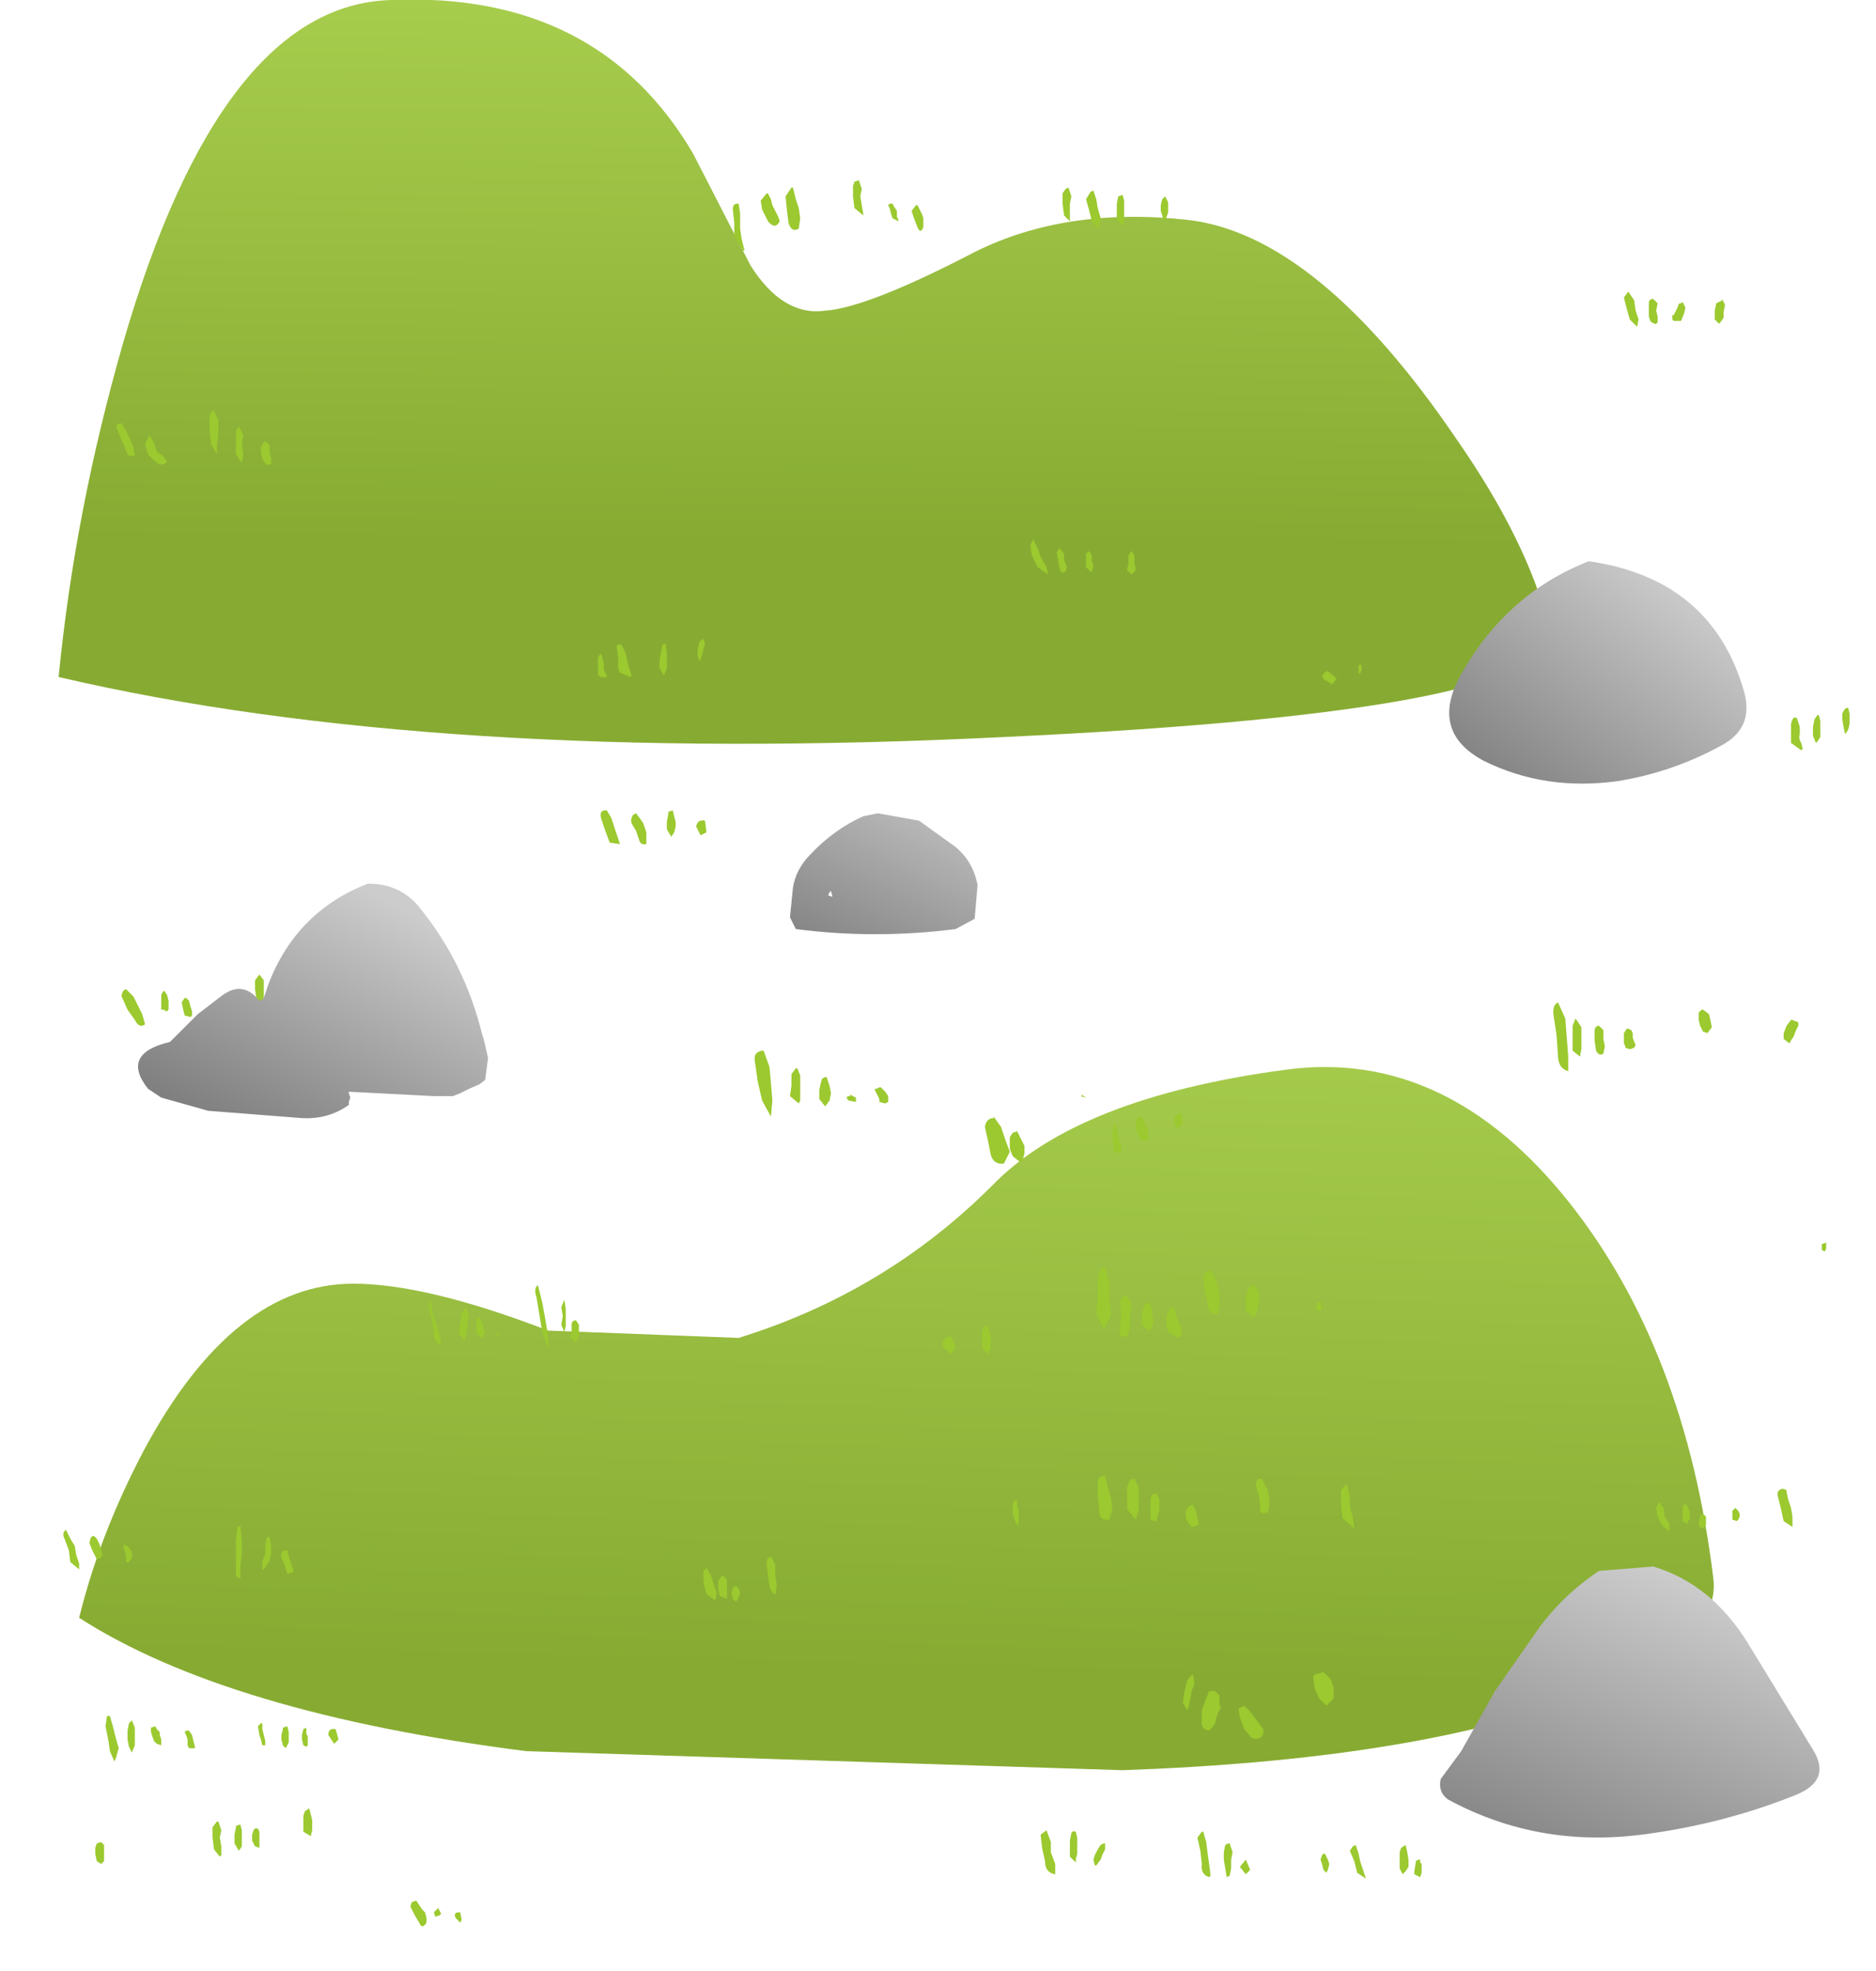 <?xml version="1.0" encoding="UTF-8" standalone="no"?>
<svg xmlns:xlink="http://www.w3.org/1999/xlink" height="67.25px" width="64.0px" xmlns="http://www.w3.org/2000/svg">
  <g transform="matrix(1.0, 0.0, 0.0, 1.0, 0.0, 3.25)">
    <path d="M64.0 0.0 L64.0 64.0 0.0 64.0 0.0 0.0 64.0 0.0" fill="#55a901" fill-opacity="0.0" fill-rule="evenodd" stroke="none"/>
    <path d="M43.85 33.25 Q49.35 32.5 53.55 37.8 57.5 42.8 58.45 50.6 58.75 52.9 53.75 54.7 48.15 56.8 38.3 57.15 L17.95 56.5 Q7.75 55.2 2.7 51.95 3.4 49.1 4.9 46.25 7.95 40.55 12.05 40.55 14.55 40.55 18.7 42.15 L25.2 42.4 Q30.2 40.85 33.85 37.2 36.75 34.2 43.85 33.25" fill="url(#gradient0)" fill-rule="evenodd" stroke="none"/>
    <path d="M49.7 11.75 Q52.1 15.2 52.85 18.15 53.6 21.0 34.2 21.9 14.85 22.85 2.0 19.85 2.55 14.2 4.2 8.45 7.55 -3.1 13.35 -3.25 20.4 -3.55 23.65 2.0 L25.6 5.8 Q26.7 7.55 28.15 7.35 29.6 7.25 33.25 5.35 36.35 3.8 40.5 4.25 44.95 4.75 49.7 11.75" fill="url(#gradient1)" fill-rule="evenodd" stroke="none"/>
    <path d="M61.4 21.55 L61.4 21.8 Q61.35 21.95 61.45 22.1 L61.5 22.3 61.45 22.35 61.1 22.1 61.1 21.7 61.1 21.45 61.15 21.3 Q61.2 21.2 61.3 21.25 L61.4 21.55 M61.9 21.3 L62.0 21.15 62.05 21.15 62.1 21.35 62.1 21.6 62.1 21.9 62.0 22.05 61.95 22.1 61.85 21.85 61.85 21.55 61.9 21.3 M63.1 21.1 L63.1 21.3 63.1 21.45 63.05 21.65 62.95 21.8 62.9 21.6 62.85 21.3 62.85 21.1 62.9 21.0 Q62.95 20.9 63.05 20.9 L63.1 21.1 M55.4 6.9 L55.55 6.7 55.75 7.0 55.8 7.35 55.9 7.65 55.85 7.9 55.6 7.65 55.5 7.3 55.4 6.9 M58.8 7.6 L58.65 7.8 58.5 7.65 58.5 7.35 58.55 7.1 58.75 7.0 58.75 6.95 58.85 7.15 58.8 7.4 58.8 7.6 M57.35 7.1 L57.4 7.05 57.5 7.25 57.45 7.45 57.35 7.7 57.1 7.7 57.05 7.65 57.05 7.5 57.1 7.5 57.15 7.4 57.2 7.3 57.25 7.2 57.25 7.15 57.3 7.1 57.35 7.1 M56.25 7.55 L56.25 7.3 56.25 7.1 Q56.25 6.95 56.4 6.95 L56.55 7.1 56.5 7.35 56.55 7.55 56.55 7.75 56.5 7.8 56.45 7.8 56.35 7.75 56.3 7.7 56.25 7.55 M45.3 19.65 L45.6 19.9 45.45 20.1 45.2 19.95 Q45.05 19.85 45.15 19.75 45.2 19.65 45.3 19.65 M46.35 19.7 L46.35 19.5 Q46.35 19.4 46.45 19.45 L46.45 19.6 46.4 19.75 46.35 19.7 M54.7 32.2 L54.75 32.45 54.7 32.7 Q54.55 32.8 54.45 32.6 L54.4 32.25 54.4 31.95 Q54.4 31.75 54.55 31.75 L54.7 31.9 54.7 32.2 M55.4 32.15 L55.4 32.0 55.5 31.85 55.55 31.85 55.65 31.9 55.7 32.0 55.7 32.15 55.75 32.3 55.8 32.4 55.75 32.5 55.6 32.55 55.45 32.5 55.45 32.45 55.4 32.35 55.4 32.15 M53.65 31.75 L53.75 31.5 53.95 31.8 53.95 32.2 53.95 32.55 53.9 32.8 53.65 32.6 53.65 32.15 53.65 31.75 M53.45 32.15 L53.5 32.8 53.5 33.3 Q53.15 33.2 53.15 32.75 L53.1 32.05 53.0 31.4 Q52.95 31.05 53.15 30.95 L53.4 31.5 53.45 32.15 M58.35 31.55 L58.4 31.8 58.25 32.0 58.1 31.95 58.0 31.75 57.95 31.55 57.95 31.35 57.95 31.3 58.05 31.2 58.1 31.2 58.3 31.35 58.35 31.55 M41.3 40.1 L41.5 40.45 41.6 40.85 41.6 41.25 41.55 41.6 Q41.2 41.6 41.2 41.25 L41.1 40.8 41.05 40.3 41.15 40.15 41.3 40.1 M42.8 40.6 L42.95 40.85 42.95 41.15 42.9 41.45 42.85 41.6 42.75 41.7 42.5 41.45 42.5 41.05 42.55 40.8 42.65 40.65 42.8 40.6 M45.05 41.15 L45.1 41.4 45.0 41.5 44.9 41.4 44.95 41.2 45.05 41.15 M42.85 47.45 Q42.8 47.25 43.0 47.2 L43.05 47.2 43.15 47.4 43.25 47.6 43.3 47.85 43.3 48.15 43.25 48.35 Q42.95 48.45 43.0 48.2 L42.95 47.8 42.85 47.45 M40.65 48.1 L40.7 48.1 40.8 48.3 40.85 48.55 40.9 48.75 40.85 48.8 40.65 48.85 40.5 48.65 40.45 48.5 40.45 48.3 40.55 48.15 40.65 48.1 M45.9 47.4 L45.95 47.4 46.05 47.8 46.05 48.15 46.15 48.5 46.2 48.9 45.8 48.55 45.75 48.05 45.75 47.6 45.9 47.4 M56.5 48.2 L56.6 48.0 56.75 48.2 56.8 48.5 56.95 48.75 56.95 49.0 56.7 48.8 56.55 48.5 56.5 48.2 M57.65 48.55 L57.55 48.75 57.4 48.65 57.4 48.4 57.4 48.15 57.5 48.05 57.6 48.2 57.65 48.35 57.65 48.55 M58.2 48.65 L58.2 48.8 58.1 48.9 58.05 48.9 57.95 48.8 57.95 48.7 58.0 48.5 58.05 48.4 58.1 48.4 58.2 48.5 58.2 48.65 M59.3 48.3 L59.35 48.4 59.35 48.5 59.3 48.6 59.25 48.65 59.1 48.6 59.1 48.45 59.1 48.3 59.15 48.25 59.2 48.2 59.3 48.3 M61.15 31.55 L61.25 31.6 61.3 31.6 61.35 31.65 61.35 31.75 61.25 31.95 61.2 32.1 61.1 32.25 61.05 32.35 60.85 32.2 60.85 32.0 60.95 31.75 61.1 31.55 61.15 31.55 M62.3 39.15 L62.3 39.35 62.25 39.45 62.15 39.4 62.15 39.2 62.3 39.15 M60.95 47.6 L60.95 47.65 61.0 47.9 61.1 48.2 61.15 48.5 61.15 48.8 61.15 48.85 60.85 48.65 60.75 48.2 60.65 47.8 Q60.6 47.6 60.8 47.55 L60.85 47.55 60.95 47.6 M37.45 3.85 L37.55 4.2 37.5 4.45 37.45 4.55 37.25 4.3 37.15 3.9 37.05 3.55 37.2 3.3 37.3 3.25 37.4 3.55 37.45 3.85 M36.45 3.15 L36.55 3.45 36.5 3.7 36.5 4.0 36.5 4.3 36.3 4.1 36.25 3.7 36.25 3.35 36.35 3.2 36.45 3.15 M39.85 3.8 L39.85 4.0 39.8 4.15 39.7 4.3 39.65 4.1 39.6 3.95 39.6 3.75 39.65 3.55 39.75 3.45 39.85 3.65 39.85 3.8 M38.15 3.45 L38.3 3.4 38.35 3.6 38.35 3.85 38.35 4.15 38.35 4.35 38.3 4.45 38.1 4.25 38.1 3.95 38.1 3.7 38.15 3.45 M31.3 3.75 L31.4 3.95 31.45 4.05 31.5 4.2 31.5 4.4 31.5 4.5 Q31.4 4.75 31.3 4.5 L31.2 4.25 31.1 3.95 31.25 3.75 31.3 3.75 M30.5 3.8 L30.6 3.95 30.6 4.15 30.65 4.25 30.65 4.3 30.45 4.2 30.4 4.05 30.35 3.85 30.3 3.75 30.35 3.7 30.45 3.7 30.5 3.8 M29.3 2.9 L29.4 3.2 29.35 3.45 29.4 3.75 29.45 4.05 29.45 4.1 29.15 3.85 29.1 3.45 29.1 3.1 29.15 2.95 29.3 2.9 M27.0 3.15 L27.05 3.15 27.15 3.55 27.25 3.85 27.3 4.2 27.25 4.55 Q27.0 4.7 26.9 4.35 L26.85 3.95 26.8 3.45 27.0 3.15 M26.3 3.55 L26.35 3.75 26.45 3.95 26.55 4.15 26.6 4.3 Q26.45 4.6 26.2 4.3 L26.0 3.9 25.95 3.6 26.15 3.35 26.2 3.35 26.3 3.55 M25.35 5.3 L25.05 4.8 25.05 4.35 25.0 3.9 Q25.0 3.7 25.15 3.7 L25.2 3.7 25.25 4.05 25.25 4.55 25.3 4.9 25.4 5.3 25.35 5.3 M23.85 19.3 L23.8 19.1 23.8 18.9 23.85 18.7 23.9 18.6 24.0 18.55 24.05 18.7 24.0 18.9 23.95 19.1 23.9 19.25 23.85 19.3 M22.7 18.7 L22.75 19.0 22.75 19.3 22.75 19.55 22.65 19.8 22.5 19.55 22.5 19.3 22.55 19.0 22.6 18.75 22.7 18.7 M21.35 19.05 L21.4 19.3 21.45 19.5 21.55 19.8 21.5 19.85 21.15 19.7 Q21.05 19.55 21.1 19.3 L21.05 18.9 Q21.0 18.7 21.2 18.75 L21.35 19.05 M20.45 19.1 L20.5 19.05 20.55 19.2 20.6 19.4 20.6 19.6 20.7 19.8 20.7 19.85 Q20.4 19.9 20.4 19.7 L20.4 19.4 20.4 19.2 20.45 19.1 M20.65 24.4 L20.7 24.4 20.85 24.65 20.95 24.95 21.05 25.25 21.15 25.55 20.8 25.5 20.65 25.1 20.5 24.65 Q20.45 24.4 20.65 24.4 M21.7 24.5 L21.85 24.7 21.95 24.85 22.05 25.15 22.05 25.45 22.05 25.55 Q21.85 25.6 21.8 25.4 L21.7 25.1 21.55 24.85 Q21.5 24.7 21.6 24.55 L21.7 24.5 M22.8 24.45 L22.95 24.4 23.0 24.6 23.05 24.8 23.05 24.95 23.0 25.15 22.9 25.3 22.75 25.05 22.75 24.8 22.8 24.5 22.8 24.45 M37.25 15.7 L37.25 15.9 37.3 16.05 37.25 16.25 37.2 16.25 37.05 16.1 37.05 15.9 37.05 15.65 37.15 15.55 37.25 15.7 M36.4 16.1 L36.35 16.25 Q36.2 16.35 36.15 16.15 L36.1 15.9 36.05 15.6 36.15 15.45 36.3 15.65 36.3 15.85 36.4 16.1 M35.7 16.1 L35.75 16.35 35.4 16.1 35.2 15.7 35.15 15.35 35.25 15.15 35.4 15.45 35.5 15.75 35.7 16.1 M38.7 15.95 L38.75 16.2 38.6 16.35 38.45 16.2 38.5 15.95 38.5 15.7 38.6 15.55 38.7 15.7 38.7 15.95 M4.3 11.45 L4.45 11.75 4.55 12.0 4.6 12.3 4.5 12.3 4.4 12.3 4.35 12.25 4.25 12.0 4.1 11.65 4.0 11.4 Q3.9 11.2 4.15 11.2 L4.3 11.45 M4.95 11.9 L5.1 11.6 5.25 11.85 5.35 12.15 5.55 12.3 5.7 12.5 Q5.55 12.7 5.3 12.5 L5.05 12.25 4.95 11.9 M7.15 11.0 Q7.15 10.8 7.3 10.75 L7.45 11.1 7.45 11.5 7.4 11.95 7.4 12.25 7.2 11.9 7.15 11.45 7.15 11.0 M8.05 11.85 L8.05 11.45 8.15 11.3 8.3 11.6 8.25 11.9 8.3 12.25 8.25 12.55 8.05 12.25 8.05 11.85 M9.05 11.8 L9.2 11.95 9.2 12.2 9.25 12.35 9.25 12.6 9.1 12.6 9.0 12.5 8.95 12.4 8.9 12.2 8.9 12.0 9.0 11.85 9.05 11.8 M5.55 30.6 L5.6 30.55 5.7 30.7 5.75 30.9 5.75 31.1 5.75 31.2 5.7 31.25 5.65 31.25 5.6 31.2 5.5 31.2 5.5 31.15 5.5 31.05 5.5 30.9 5.5 30.7 5.55 30.6 M6.45 30.9 L6.5 31.1 6.55 31.25 6.55 31.4 6.5 31.45 6.3 31.4 6.25 31.2 6.2 30.95 6.3 30.8 6.35 30.8 6.45 30.9 M7.5 30.8 L7.65 30.9 7.7 31.05 7.75 31.25 7.7 31.4 7.65 31.4 7.5 31.35 7.45 31.15 7.4 30.95 7.45 30.8 7.5 30.8 M8.7 30.5 L8.7 30.2 8.85 30.0 9.0 30.2 9.0 30.45 9.0 30.75 9.0 30.95 Q8.8 31.1 8.75 30.85 L8.7 30.5 M4.3 30.5 L4.55 30.75 4.7 31.05 4.85 31.35 4.95 31.7 Q4.75 31.85 4.6 31.55 L4.35 31.2 4.15 30.75 Q4.15 30.55 4.3 30.5 M2.25 48.95 L2.4 49.25 2.55 49.5 2.6 49.8 2.7 50.1 2.7 50.3 2.4 50.05 2.35 49.65 2.2 49.25 Q2.1 49.05 2.25 48.95 M3.2 49.15 L3.3 49.25 3.4 49.45 3.45 49.65 3.5 49.8 3.45 49.9 3.3 49.95 3.15 49.65 3.05 49.4 3.1 49.2 3.2 49.15 M8.1 48.85 L8.2 48.8 8.25 49.3 8.25 49.75 8.2 50.2 8.2 50.6 Q8.0 50.6 8.05 50.25 L8.05 49.8 8.05 49.3 8.1 48.85 M9.2 49.2 L9.25 49.45 9.25 49.75 9.2 50.0 9.0 50.3 8.95 50.3 8.95 50.05 9.05 49.75 9.05 49.45 9.1 49.2 9.2 49.2 M16.35 41.7 L16.45 41.85 16.5 42.05 16.55 42.2 16.45 42.4 16.25 42.25 16.25 42.0 16.25 41.8 16.3 41.7 16.35 41.7 M15.9 41.35 L16.0 41.65 15.95 41.95 15.9 42.25 15.85 42.5 15.65 42.25 15.7 41.9 15.75 41.55 15.9 41.35 M17.0 42.35 L16.95 42.3 16.95 42.2 17.0 42.25 17.0 42.35 M19.3 41.4 L19.3 41.7 19.3 42.0 19.25 42.2 19.15 41.95 19.2 41.65 19.15 41.35 19.25 41.1 19.3 41.4 M18.5 41.2 L18.6 41.75 18.7 42.35 18.7 42.75 18.5 42.2 18.4 41.6 18.3 41.0 Q18.2 40.7 18.35 40.6 L18.5 41.2 M19.75 42.15 L19.75 42.35 19.65 42.55 19.45 42.4 19.5 42.15 19.5 41.95 Q19.5 41.8 19.65 41.8 L19.75 41.95 19.75 42.15 M14.75 41.55 L14.9 41.95 15.0 42.3 15.05 42.65 Q14.8 42.55 14.8 42.25 L14.75 41.85 14.65 41.4 Q14.6 41.2 14.7 41.15 L14.75 41.55 M34.55 35.4 L34.7 35.35 34.8 35.55 34.95 35.85 34.95 36.1 34.9 36.3 34.8 36.4 34.55 36.2 34.45 35.95 34.45 35.55 34.55 35.4 M33.9 34.85 L34.15 35.2 34.3 35.65 34.45 36.05 34.25 36.45 Q33.9 36.5 33.8 36.15 L33.7 35.65 33.6 35.2 Q33.65 34.9 33.9 34.9 L33.9 34.85 M36.9 34.15 L36.9 34.1 37.05 34.2 36.85 34.15 36.9 34.15 M40.3 34.75 L40.35 35.05 40.25 35.2 Q40.1 35.3 40.05 35.05 40.05 34.75 40.25 34.75 L40.3 34.75 M38.1 35.25 L38.15 35.55 38.25 35.85 38.25 36.1 38.0 36.05 37.95 35.45 38.0 35.05 38.1 35.25 M38.75 35.05 L38.8 34.9 38.95 34.85 39.05 35.05 39.15 35.25 39.15 35.45 39.2 35.6 Q38.95 35.8 38.85 35.5 L38.75 35.25 38.75 35.05 M24.1 25.15 L23.9 25.25 23.75 24.95 Q23.8 24.7 24.05 24.75 L24.1 25.15 M28.2 33.5 L28.3 33.8 28.35 34.05 28.3 34.3 28.15 34.5 27.95 34.25 27.95 33.95 28.0 33.7 28.05 33.55 28.15 33.5 28.2 33.5 M29.85 33.9 L29.9 33.9 30.0 33.85 30.05 33.85 30.2 34.0 30.3 34.15 30.3 34.35 30.2 34.4 30.0 34.35 30.0 34.25 29.95 34.15 29.85 33.95 29.85 33.9 M26.0 32.6 L26.05 32.6 26.25 33.15 26.3 33.7 26.35 34.3 26.3 34.85 26.0 34.3 25.85 33.65 25.75 32.95 Q25.7 32.65 26.0 32.6 M27.2 33.2 L27.3 33.45 27.3 33.75 27.3 34.05 27.3 34.3 27.25 34.4 26.95 34.15 27.0 33.8 27.0 33.4 27.15 33.2 27.2 33.2 M29.2 34.35 L28.95 34.3 Q28.8 34.15 29.0 34.15 L29.0 34.1 29.2 34.2 29.2 34.35 M37.7 39.95 L37.85 40.55 37.85 41.1 37.9 41.65 37.65 42.1 37.4 41.55 37.45 41.0 37.45 40.45 Q37.45 40.2 37.6 40.0 L37.7 39.95 M40.1 41.55 L40.2 41.85 40.3 42.05 40.3 42.3 40.2 42.4 39.85 42.2 39.8 41.95 39.8 41.65 39.9 41.4 40.05 41.35 40.1 41.55 M39.3 41.6 L39.35 41.85 39.3 42.05 39.2 42.15 38.95 41.95 38.95 41.7 39.0 41.4 39.05 41.25 39.2 41.2 39.3 41.4 39.3 41.6 M38.2 41.15 L38.3 41.0 38.45 40.95 38.6 41.25 38.55 41.6 38.55 42.0 38.5 42.25 38.45 42.35 Q38.15 42.4 38.2 42.1 L38.25 41.6 38.2 41.15 M32.4 42.35 L32.45 42.35 32.6 42.7 32.45 42.95 32.15 42.7 Q32.15 42.4 32.4 42.35 M33.75 42.2 L33.8 42.35 33.8 42.55 33.8 42.75 33.7 42.95 33.5 42.75 33.5 42.45 33.5 42.2 33.55 42.05 Q33.6 41.95 33.7 42.0 L33.75 42.2 M34.7 47.95 L34.7 48.1 34.75 48.3 34.75 48.5 34.75 48.7 34.75 48.8 34.65 48.7 34.55 48.4 34.55 48.1 34.6 47.95 34.7 47.95 M37.5 48.3 L37.45 47.8 37.45 47.35 Q37.45 47.1 37.7 47.1 L37.8 47.5 37.9 47.85 37.95 48.25 37.85 48.6 Q37.5 48.65 37.5 48.3 M39.55 47.9 L39.55 48.1 39.55 48.3 39.5 48.45 39.45 48.65 Q39.2 48.65 39.25 48.45 L39.25 48.2 39.25 47.9 39.3 47.75 39.45 47.7 39.55 47.9 M38.45 47.5 L38.55 47.25 38.7 47.2 38.85 47.5 38.85 47.85 38.85 48.25 38.75 48.6 38.45 48.25 38.45 47.85 38.45 47.5 M40.4 54.5 L40.5 54.1 40.65 53.9 40.7 53.9 40.75 54.2 40.65 54.45 40.6 54.75 40.55 55.0 40.5 55.1 40.35 54.85 40.4 54.5 M36.75 60.0 L36.7 60.2 36.7 60.3 36.5 60.1 36.5 59.8 36.5 59.55 36.55 59.3 Q36.6 59.2 36.7 59.25 L36.75 59.45 36.75 59.7 36.75 60.0 M37.7 59.85 L37.6 60.05 37.55 60.2 37.4 60.4 37.35 60.4 37.3 60.2 37.35 60.05 37.45 59.85 37.55 59.7 37.65 59.65 37.7 59.65 37.7 59.85 M35.7 59.2 L35.85 59.6 35.85 59.95 36.0 60.35 36.0 60.7 Q35.65 60.65 35.65 60.25 L35.55 59.8 35.5 59.35 35.7 59.2 M26.45 51.15 Q26.3 51.1 26.25 50.85 L26.2 50.5 26.15 50.1 Q26.15 49.9 26.3 49.85 L26.45 50.15 26.45 50.5 26.5 50.85 26.45 51.15 M24.65 50.5 L24.8 50.65 24.8 50.9 24.8 51.1 24.8 51.3 24.55 51.2 24.5 50.9 24.5 50.7 24.6 50.55 24.65 50.5 M24.35 50.8 L24.45 51.1 24.4 51.35 24.1 51.15 24.0 50.75 24.0 50.35 24.1 50.25 24.25 50.5 24.35 50.8 M25.2 50.95 L25.25 51.1 25.2 51.25 25.15 51.35 25.1 51.4 25.0 51.3 24.95 51.1 25.0 50.95 25.05 50.9 25.1 50.85 25.2 50.95 M11.4 56.25 L11.2 55.95 Q11.2 55.7 11.45 55.75 L11.55 56.1 11.4 56.25 M10.5 56.0 L10.5 56.1 10.5 56.2 10.5 56.3 10.45 56.35 10.35 56.3 10.3 56.1 10.3 55.95 10.35 55.75 10.45 55.7 10.45 55.8 10.45 55.9 10.5 56.0 M10.4 58.55 L10.55 58.45 10.6 58.65 10.65 58.85 10.65 59.05 10.65 59.2 10.6 59.4 10.35 59.25 10.35 58.95 10.35 58.7 10.4 58.55 M14.05 61.65 L14.2 61.6 14.3 61.75 14.4 61.9 14.5 62.0 14.55 62.2 14.55 62.35 Q14.4 62.6 14.3 62.35 L14.15 62.1 14.0 61.8 14.05 61.65 M9.8 49.65 L9.85 49.85 9.9 50.0 9.95 50.15 10.0 50.3 10.0 50.4 9.8 50.45 9.7 50.1 9.6 49.9 Q9.55 49.65 9.75 49.65 L9.8 49.65 M8.95 55.55 L8.95 55.75 9.0 55.95 9.05 56.15 9.05 56.3 8.95 56.3 8.9 56.1 8.85 55.95 8.8 55.65 8.9 55.55 8.95 55.55 M4.5 49.9 L4.4 50.05 4.3 50.05 4.3 49.95 4.3 49.85 4.25 49.65 4.2 49.5 4.25 49.45 4.4 49.55 4.5 49.7 4.5 49.9 M3.75 55.3 L3.85 55.65 3.95 56.05 4.05 56.4 3.95 56.75 3.9 56.85 3.75 56.5 3.7 56.15 3.6 55.65 3.65 55.3 3.75 55.3 M4.5 55.45 L4.6 55.7 4.6 56.0 4.6 56.3 4.5 56.55 4.4 56.35 4.35 56.1 4.35 55.8 4.4 55.55 4.5 55.45 M3.55 59.9 L3.55 60.1 3.55 60.25 3.45 60.35 3.3 60.25 3.25 60.0 3.25 59.8 3.3 59.65 3.45 59.6 3.55 59.7 3.55 59.9 M9.85 56.05 L9.85 56.2 9.75 56.4 9.65 56.3 9.6 56.1 9.6 55.95 9.65 55.75 9.65 55.7 9.8 55.65 9.85 55.85 9.85 56.05 M6.55 55.95 L6.6 56.15 6.65 56.35 6.65 56.4 6.45 56.4 6.4 56.3 6.4 56.1 6.35 55.95 6.3 55.85 6.35 55.8 6.45 55.8 6.55 55.95 M5.45 55.95 L5.5 56.1 5.5 56.3 5.35 56.25 5.25 56.15 5.15 55.85 5.15 55.7 5.3 55.65 5.35 55.75 5.45 55.85 5.45 55.95 M7.45 58.9 L7.55 59.2 7.5 59.45 7.55 59.75 7.55 60.05 7.5 60.1 7.3 59.85 7.25 59.45 7.25 59.1 7.4 58.9 7.45 58.9 M8.25 59.35 L8.25 59.55 8.25 59.75 8.15 59.9 8.0 59.65 8.0 59.35 8.05 59.1 8.05 59.05 8.2 59.0 8.25 59.2 8.25 59.35 M8.6 59.35 L8.65 59.2 Q8.7 59.1 8.8 59.15 L8.85 59.25 8.85 59.35 8.85 59.45 8.85 59.55 8.85 59.6 8.85 59.7 8.85 59.8 8.7 59.75 8.6 59.55 8.6 59.35 M15.7 62.35 L15.55 62.2 Q15.45 62.0 15.65 62.0 L15.7 62.0 15.75 62.25 15.7 62.35 M14.9 61.9 L14.95 61.85 15.05 62.05 15.0 62.1 14.85 62.15 14.8 62.0 14.9 61.9 M41.6 54.7 L41.6 54.8 41.6 54.9 41.65 55.0 41.55 55.2 41.5 55.35 41.45 55.55 41.35 55.7 41.25 55.8 Q40.95 55.75 41.0 55.45 L41.0 55.1 41.15 54.7 41.25 54.45 41.45 54.45 41.55 54.55 41.6 54.6 41.6 54.7 M42.25 55.05 L42.45 54.95 42.65 55.15 42.8 55.35 42.95 55.55 43.1 55.75 43.1 55.9 Q43.0 56.15 42.7 56.05 L42.45 55.75 42.3 55.35 42.25 55.05 M45.0 53.85 L45.15 53.8 45.4 54.05 45.5 54.35 45.5 54.7 45.25 54.95 45.0 54.7 44.85 54.35 44.8 53.95 Q44.85 53.85 45.0 53.85 M41.95 59.65 L42.05 59.95 42.0 60.2 42.0 60.5 41.95 60.75 41.85 60.8 41.8 60.5 41.75 60.2 41.75 59.95 41.8 59.7 41.9 59.65 41.95 59.65 M41.0 59.25 L41.05 59.25 41.15 59.6 41.2 60.0 41.25 60.35 41.3 60.75 41.25 60.8 Q40.95 60.7 41.0 60.35 L40.95 59.9 40.85 59.45 41.0 59.25 M42.5 60.7 L42.3 60.45 42.5 60.2 42.65 60.55 42.5 60.7 M45.1 60.05 L45.15 60.0 45.2 60.0 45.25 60.1 45.3 60.2 45.35 60.35 45.3 60.55 45.25 60.65 45.15 60.55 45.1 60.35 45.05 60.2 45.1 60.05 M47.95 59.7 L48.0 59.9 48.05 60.2 48.05 60.45 47.95 60.6 47.85 60.7 47.75 60.5 47.75 60.2 47.75 59.95 47.8 59.8 47.95 59.7 M46.15 59.75 L46.25 59.7 46.35 60.0 46.4 60.25 46.5 60.55 46.6 60.85 46.3 60.65 46.2 60.25 46.05 59.9 46.15 59.75 M48.3 60.25 L48.4 60.2 48.45 60.2 48.45 60.3 48.5 60.35 48.5 60.45 48.5 60.55 48.5 60.65 48.45 60.8 48.25 60.7 48.25 60.6 48.3 60.3 48.3 60.25" fill="#9bc92f" fill-rule="evenodd" stroke="none"/>
    <path d="M50.6 22.7 Q48.75 21.7 49.85 19.75 51.4 17.0 54.2 15.9 58.4 16.5 59.5 20.35 59.85 21.6 58.7 22.2 57.05 23.1 55.2 23.4 52.7 23.75 50.6 22.7" fill="url(#gradient2)" fill-rule="evenodd" stroke="none"/>
    <path d="M29.95 24.5 L31.35 24.75 32.6 25.65 Q33.2 26.15 33.35 26.95 L33.25 28.1 32.6 28.45 Q29.85 28.8 27.15 28.45 L26.95 28.05 27.05 27.05 Q27.15 26.4 27.65 25.9 28.45 25.05 29.45 24.6 L29.95 24.5 M28.25 27.3 L28.4 27.35 28.35 27.15 28.3 27.2 28.25 27.3" fill="url(#gradient3)" fill-rule="evenodd" stroke="none"/>
    <path d="M12.55 26.9 Q13.65 26.9 14.3 27.7 15.85 29.6 16.45 32.05 L16.5 32.2 16.65 32.85 16.55 33.6 16.35 33.75 16.0 33.9 15.8 34.0 15.7 34.05 15.45 34.15 14.8 34.15 11.9 34.0 11.9 34.05 11.95 34.2 11.9 34.35 11.9 34.45 Q11.2 34.95 10.3 34.9 L7.1 34.65 5.5 34.2 5.05 33.9 Q4.1 32.7 5.8 32.3 L6.05 32.05 6.75 31.35 7.6 30.7 Q8.3 30.2 8.85 30.9 L8.95 30.85 9.0 30.8 9.15 30.35 Q10.1 27.85 12.55 26.9" fill="url(#gradient4)" fill-rule="evenodd" stroke="none"/>
    <path d="M61.25 58.0 Q58.75 59.0 56.0 59.35 52.45 59.8 49.4 58.15 49.05 57.9 49.15 57.45 L49.85 56.5 51.0 54.45 52.5 52.3 Q53.35 51.15 54.55 50.35 L56.4 50.2 Q58.4 50.8 59.65 52.85 L61.85 56.45 Q62.5 57.5 61.25 58.0" fill="url(#gradient5)" fill-rule="evenodd" stroke="none"/>
  </g>
  <defs>
    <linearGradient gradientTransform="matrix(4.0E-4, -0.016, -0.016, -4.0E-4, 30.6, 40.7)" gradientUnits="userSpaceOnUse" id="gradient0" spreadMethod="pad" x1="-819.2" x2="819.2">
      <stop offset="0.0" stop-color="#87ab32"/>
      <stop offset="1.0" stop-color="#acd251"/>
      <stop offset="1.0" stop-color="#000000"/>
    </linearGradient>
    <linearGradient gradientTransform="matrix(1.0E-4, -0.013, -0.016, -1.0E-4, 26.9, 4.65)" gradientUnits="userSpaceOnUse" id="gradient1" spreadMethod="pad" x1="-819.2" x2="819.2">
      <stop offset="0.0" stop-color="#87ab32"/>
      <stop offset="1.0" stop-color="#acd251"/>
      <stop offset="1.0" stop-color="#000000"/>
    </linearGradient>
    <linearGradient gradientTransform="matrix(0.005, -0.006, 0.004, 0.003, 52.9, 21.3)" gradientUnits="userSpaceOnUse" id="gradient2" spreadMethod="pad" x1="-819.2" x2="819.2">
      <stop offset="0.0" stop-color="#666666"/>
      <stop offset="1.0" stop-color="#cccccc"/>
    </linearGradient>
    <linearGradient gradientTransform="matrix(0.003, -0.006, 0.002, 0.001, 29.65, 27.45)" gradientUnits="userSpaceOnUse" id="gradient3" spreadMethod="pad" x1="-819.2" x2="819.2">
      <stop offset="0.0" stop-color="#666666"/>
      <stop offset="1.0" stop-color="#cccccc"/>
    </linearGradient>
    <linearGradient gradientTransform="matrix(0.003, -0.007, -0.004, -0.002, 14.7, 35.2)" gradientUnits="userSpaceOnUse" id="gradient4" spreadMethod="pad" x1="-819.2" x2="819.2">
      <stop offset="0.0" stop-color="#666666"/>
      <stop offset="1.0" stop-color="#cccccc"/>
    </linearGradient>
    <linearGradient gradientTransform="matrix(0.003, -0.009, 0.005, 0.002, 54.0, 57.5)" gradientUnits="userSpaceOnUse" id="gradient5" spreadMethod="pad" x1="-819.2" x2="819.2">
      <stop offset="0.0" stop-color="#666666"/>
      <stop offset="1.0" stop-color="#cccccc"/>
    </linearGradient>
  </defs>
</svg>
